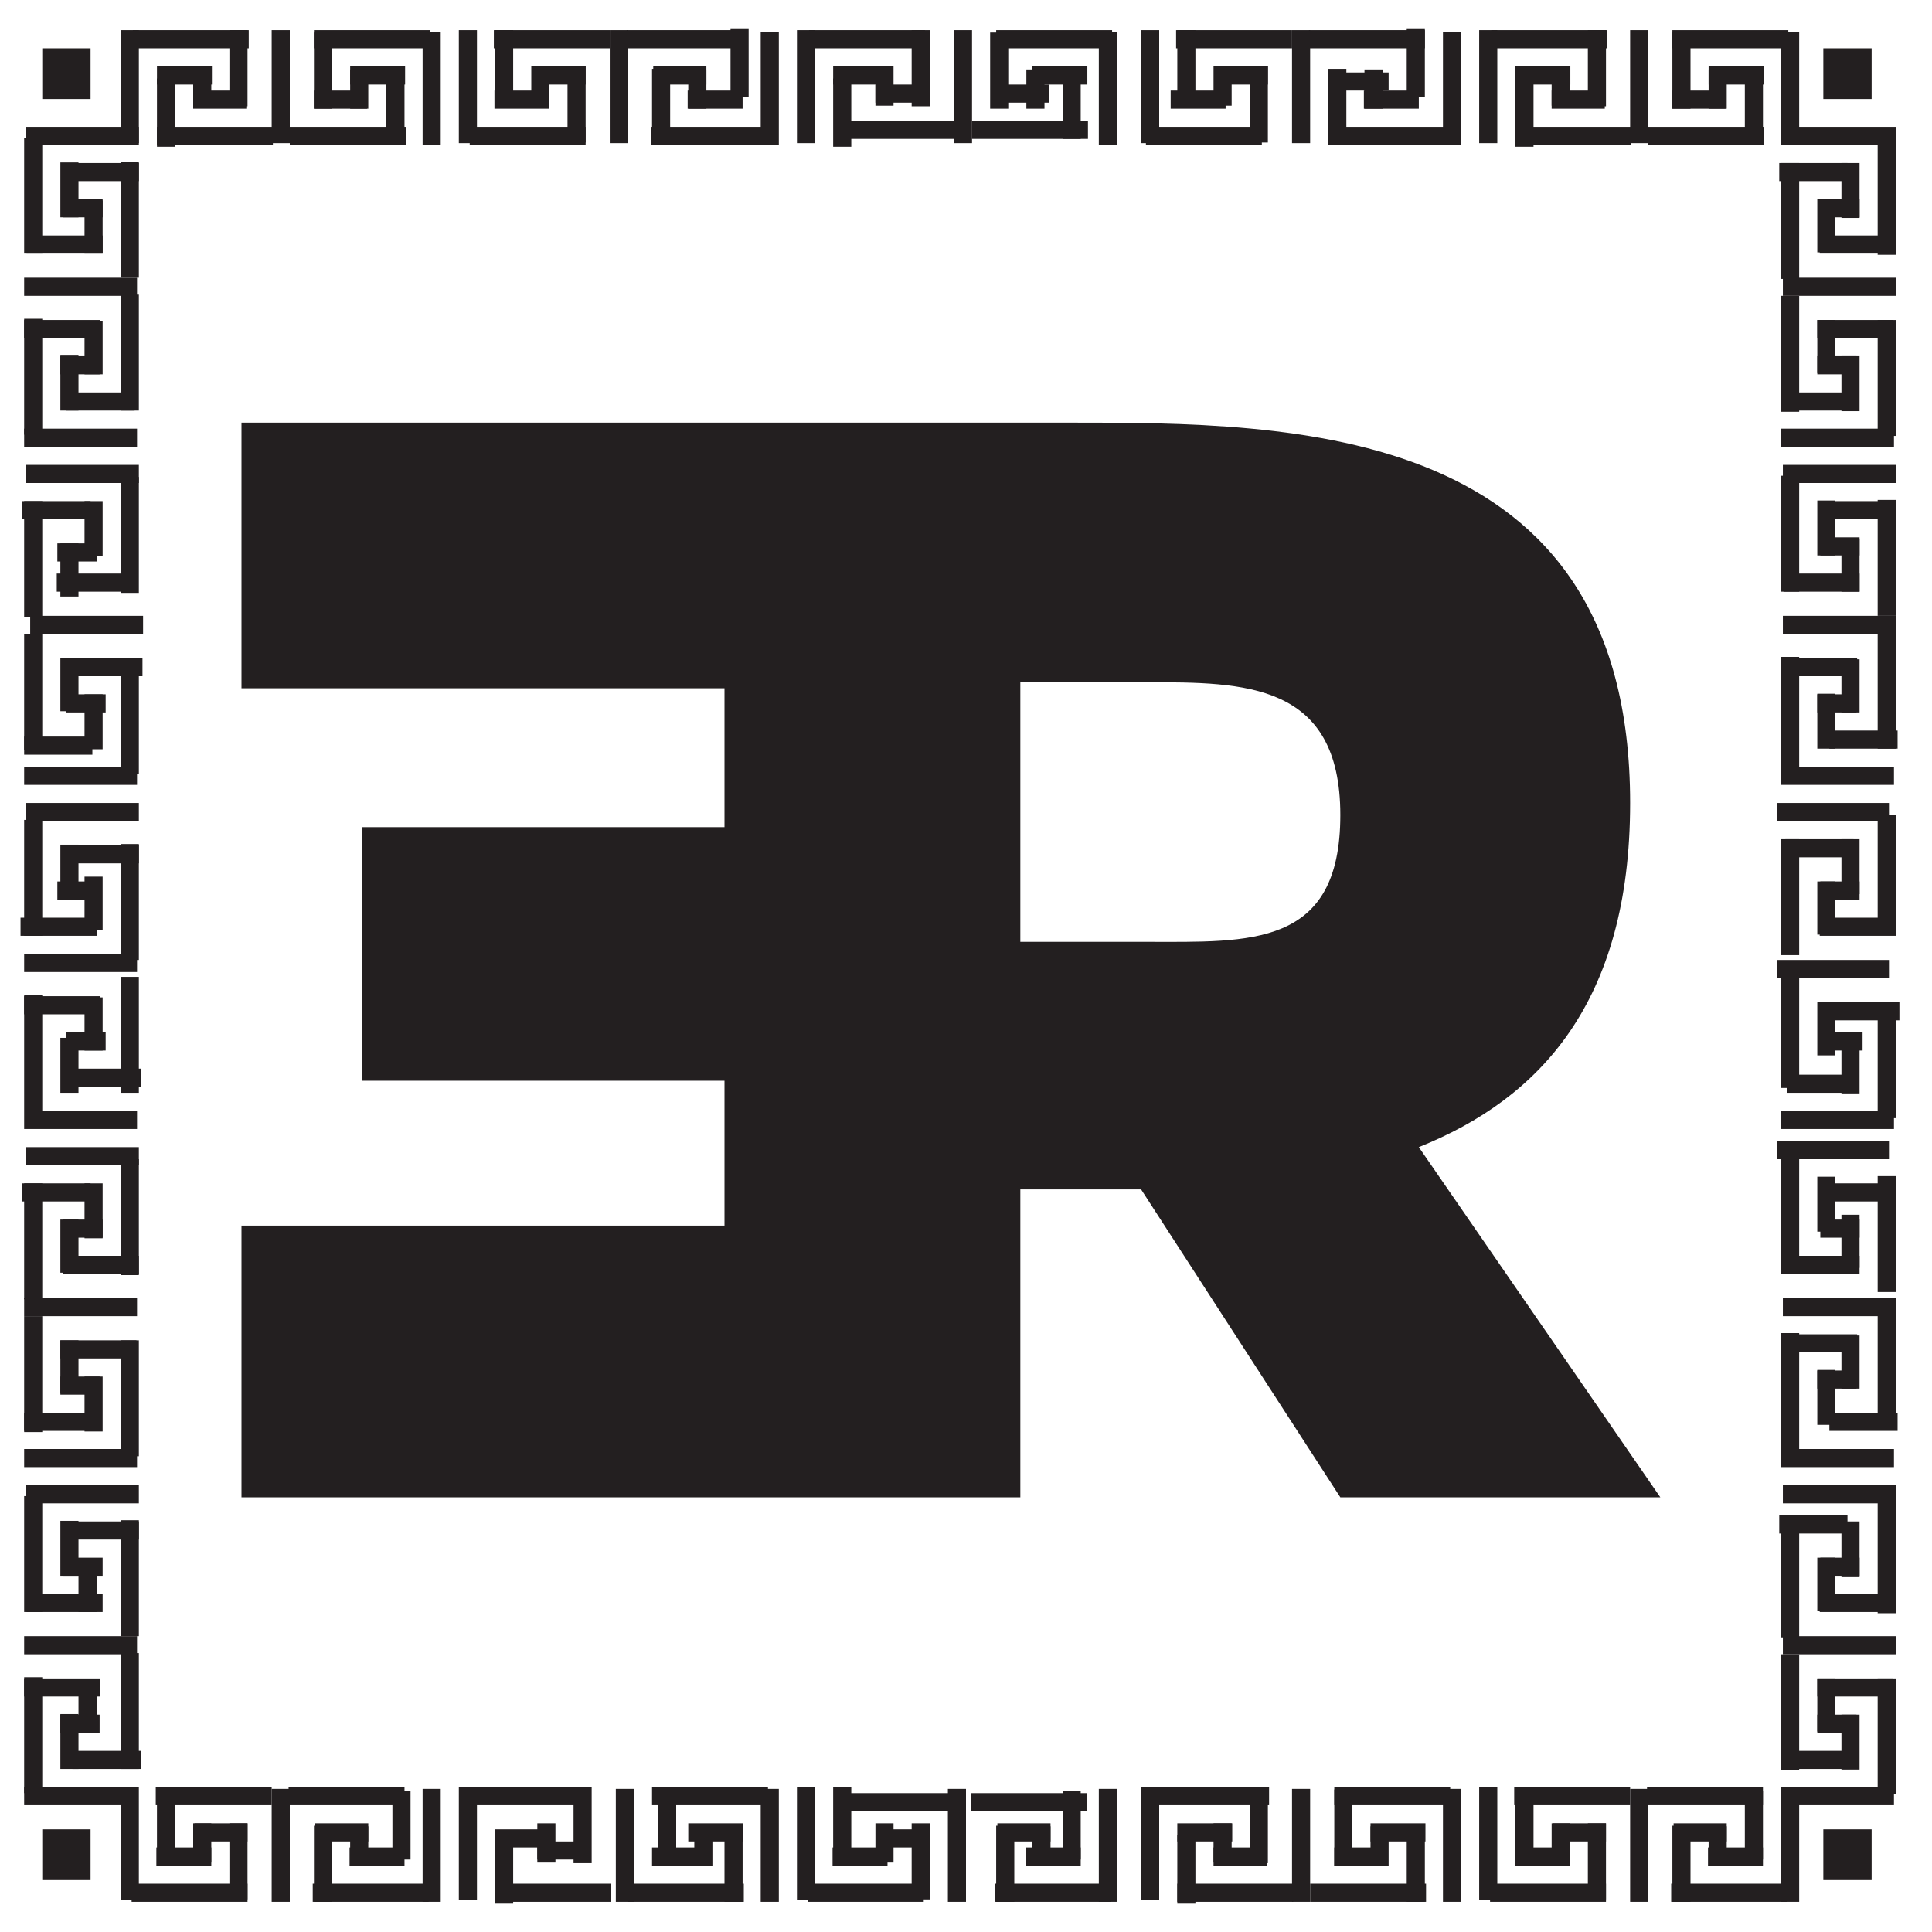 <svg id="Layer_1" data-name="Layer 1" xmlns="http://www.w3.org/2000/svg" width="32" height="32" viewBox="0 0 32 32"><title>logo-32</title><path d="M23.5,19c2-.8,3.5-2.4,3.5-5.7C27,7,21.4,7,17.7,7H4v4.4h8v2.3H6v4.2h6v2.4H4v4.5H16.9V19.7h2l3.3,5.1h5.3ZM19,15.6H16.9V11.3H19c1.6,0,3.2,0,3.2,2.2S20.7,15.6,19,15.6Z" fill="#231f20"/><rect x="2" y="0.5" width="0.3" height="1.87" fill="#231f20"/><rect x="3" y="-0.3" width="0.3" height="1.92" transform="translate(2.5 3.8) rotate(-90)" fill="#231f20"/><rect x="3.8" y="0.5" width="0.3" height="1.26" fill="#231f20"/><rect x="3.5" y="1.2" width="0.3" height="0.88" transform="translate(2 5.3) rotate(-90)" fill="#231f20"/><rect x="3.2" y="1.1" width="0.3" height="0.65" fill="#231f20"/><rect x="2.9" y="0.8" width="0.3" height="0.91" transform="translate(1.8 4.3) rotate(-90)" fill="#231f20"/><rect x="2.6" y="1.3" width="0.3" height="1.13" fill="#231f20"/><rect x="3.4" y="1.3" width="0.3" height="1.92" transform="translate(1.3 5.8) rotate(-90)" fill="#231f20"/><rect x="4.5" y="0.5" width="0.3" height="1.87" fill="#231f20"/><rect x="7" y="0.5" width="0.3" height="1.87" transform="translate(14.3 2.9) rotate(-180)" fill="#231f20"/><rect x="6" y="-0.3" width="0.3" height="1.92" transform="translate(5.5 6.8) rotate(-90)" fill="#231f20"/><rect x="5.2" y="0.5" width="0.3" height="1.26" transform="translate(10.7 2.3) rotate(-180)" fill="#231f20"/><rect x="5.5" y="1.2" width="0.3" height="0.88" transform="translate(4 7.3) rotate(-90)" fill="#231f20"/><rect x="5.8" y="1.1" width="0.3" height="0.65" transform="translate(11.9 2.9) rotate(-180)" fill="#231f20"/><rect x="6.1" y="0.8" width="0.3" height="0.91" transform="translate(5 7.5) rotate(-90)" fill="#231f20"/><rect x="6.4" y="1.3" width="0.3" height="1.13" transform="translate(13.1 3.6) rotate(-180)" fill="#231f20"/><rect x="5.6" y="1.3" width="0.3" height="1.92" transform="translate(3.5 8) rotate(-90)" fill="#231f20"/><rect x="7.6" y="0.5" width="0.3" height="1.87" fill="#231f20"/><rect x="8.6" y="1.3" width="0.3" height="1.92" transform="translate(11 -6.5) rotate(90)" fill="#231f20"/><rect x="9.4" y="1.1" width="0.3" height="1.26" fill="#231f20"/><rect x="9.1" y="0.8" width="0.3" height="0.88" transform="translate(10.5 -8) rotate(90)" fill="#231f20"/><rect x="8.8" y="1.1" width="0.3" height="0.65" fill="#231f20"/><rect x="8.5" y="1.2" width="0.3" height="0.91" transform="translate(10.3 -7) rotate(90)" fill="#231f20"/><rect x="8.2" y="0.5" width="0.3" height="1.13" fill="#231f20"/><rect x="9" y="-0.3" width="0.3" height="1.92" transform="translate(9.8 -8.5) rotate(90)" fill="#231f20"/><rect x="10.1" y="0.5" width="0.3" height="1.87" fill="#231f20"/><rect x="12.6" y="0.5" width="0.3" height="1.87" transform="translate(25.5 2.9) rotate(180)" fill="#231f20"/><rect x="11.6" y="1.3" width="0.3" height="1.92" transform="translate(14 -9.5) rotate(90)" fill="#231f20"/><rect x="10.8" y="1.1" width="0.3" height="1.26" transform="translate(21.9 3.5) rotate(180)" fill="#231f20"/><rect x="11.1" y="0.8" width="0.3" height="0.88" transform="translate(12.5 -10) rotate(90)" fill="#231f20"/><rect x="11.4" y="1.1" width="0.3" height="0.65" transform="translate(23.1 2.9) rotate(180)" fill="#231f20"/><rect x="11.7" y="1.2" width="0.3" height="0.91" transform="translate(13.5 -10.2) rotate(90)" fill="#231f20"/><rect x="12" y="0.5" width="0.3" height="1.13" transform="translate(24.4 2.1) rotate(180)" fill="#231f20"/><rect x="11.2" y="-0.3" width="0.3" height="1.92" transform="translate(12 -10.7) rotate(90)" fill="#231f20"/><rect x="13.2" y="0.5" width="0.3" height="1.87" fill="#231f20"/><rect x="14.2" y="-0.3" width="0.3" height="1.92" transform="translate(13.7 15) rotate(-90)" fill="#231f20"/><rect x="15.1" y="0.5" width="0.3" height="1.26" fill="#231f20"/><rect x="14.8" y="1.2" width="0.3" height="0.88" transform="translate(13.3 16.5) rotate(-90)" fill="#231f20"/><rect x="14.5" y="1.1" width="0.3" height="0.65" fill="#231f20"/><rect x="14.2" y="0.8" width="0.3" height="0.91" transform="translate(13 15.6) rotate(-90)" fill="#231f20"/><rect x="13.8" y="1.3" width="0.3" height="1.13" fill="#231f20"/><rect x="14.7" y="1.3" width="0.3" height="1.92" transform="translate(12.6 17) rotate(-90)" fill="#231f20"/><rect x="15.8" y="0.5" width="0.3" height="1.87" fill="#231f20"/><rect x="18.3" y="0.5" width="0.3" height="1.87" transform="translate(36.8 2.9) rotate(-180)" fill="#231f20"/><rect x="17.3" y="-0.3" width="0.3" height="1.92" transform="translate(16.8 18.1) rotate(-90)" fill="#231f20"/><rect x="16.5" y="0.5" width="0.3" height="1.26" transform="translate(33.2 2.3) rotate(-180)" fill="#231f20"/><rect x="16.8" y="1.2" width="0.3" height="0.88" transform="translate(15.3 18.5) rotate(-90)" fill="#231f20"/><rect x="17.1" y="1.1" width="0.3" height="0.65" transform="translate(34.4 2.9) rotate(-180)" fill="#231f20"/><rect x="17.4" y="0.8" width="0.3" height="0.91" transform="translate(16.3 18.8) rotate(-90)" fill="#231f20"/><rect x="17.7" y="1.3" width="0.3" height="1.13" transform="translate(35.6 3.6) rotate(-180)" fill="#231f20"/><rect x="16.9" y="1.3" width="0.3" height="1.92" transform="translate(14.8 19.2) rotate(-90)" fill="#231f20"/><rect x="18.9" y="0.5" width="0.3" height="1.87" fill="#231f20"/><rect x="19.9" y="1.3" width="0.3" height="1.92" transform="translate(22.2 -17.8) rotate(90)" fill="#231f20"/><rect x="20.7" y="1.1" width="0.3" height="1.26" fill="#231f20"/><rect x="20.4" y="0.8" width="0.3" height="0.88" transform="translate(21.8 -19.3) rotate(90)" fill="#231f20"/><rect x="20.1" y="1.1" width="0.3" height="0.65" fill="#231f20"/><rect x="19.8" y="1.2" width="0.3" height="0.91" transform="translate(21.5 -18.3) rotate(90)" fill="#231f20"/><rect x="19.5" y="0.5" width="0.3" height="1.13" fill="#231f20"/><rect x="20.3" y="-0.3" width="0.3" height="1.92" transform="translate(21.1 -19.8) rotate(90)" fill="#231f20"/><rect x="21.4" y="0.5" width="0.3" height="1.87" fill="#231f20"/><rect x="23.9" y="0.5" width="0.3" height="1.87" transform="translate(48.1 2.9) rotate(180)" fill="#231f20"/><rect x="22.9" y="1.3" width="0.3" height="1.92" transform="translate(25.3 -20.8) rotate(90)" fill="#231f20"/><rect x="22.1" y="1.1" width="0.3" height="1.26" transform="translate(44.4 3.5) rotate(180)" fill="#231f20"/><rect x="22.4" y="0.8" width="0.3" height="0.88" transform="translate(23.8 -21.2) rotate(90)" fill="#231f20"/><rect x="22.7" y="1.1" width="0.3" height="0.65" transform="translate(45.6 2.9) rotate(180)" fill="#231f20"/><rect x="23" y="1.2" width="0.3" height="0.91" transform="translate(24.7 -21.5) rotate(90)" fill="#231f20"/><rect x="23.3" y="0.5" width="0.3" height="1.13" transform="translate(46.9 2.1) rotate(180)" fill="#231f20"/><rect x="22.5" y="-0.3" width="0.3" height="1.92" transform="translate(23.3 -22) rotate(90)" fill="#231f20"/><rect x="24.5" y="0.5" width="0.3" height="1.87" fill="#231f20"/><rect x="25.5" y="-0.3" width="0.3" height="1.92" transform="translate(25 26.3) rotate(-90)" fill="#231f20"/><rect x="26.3" y="0.5" width="0.3" height="1.26" fill="#231f20"/><rect x="26" y="1.2" width="0.3" height="0.88" transform="translate(24.5 27.8) rotate(-90)" fill="#231f20"/><rect x="25.7" y="1.1" width="0.3" height="0.65" fill="#231f20"/><rect x="25.4" y="0.8" width="0.3" height="0.91" transform="translate(24.3 26.8) rotate(-90)" fill="#231f20"/><rect x="25.1" y="1.3" width="0.3" height="1.13" fill="#231f20"/><rect x="25.9" y="1.3" width="0.3" height="1.92" transform="translate(23.8 28.3) rotate(-90)" fill="#231f20"/><rect x="27" y="0.5" width="0.3" height="1.87" fill="#231f20"/><rect x="29.5" y="0.5" width="0.3" height="1.87" transform="translate(59.3 2.9) rotate(-180)" fill="#231f20"/><rect x="28.5" y="-0.3" width="0.3" height="1.92" transform="translate(28 29.3) rotate(-90)" fill="#231f20"/><rect x="27.7" y="0.5" width="0.3" height="1.26" transform="translate(55.7 2.3) rotate(-180)" fill="#231f20"/><rect x="28" y="1.2" width="0.3" height="0.88" transform="translate(26.5 29.8) rotate(-90)" fill="#231f20"/><rect x="28.3" y="1.1" width="0.3" height="0.65" transform="translate(56.9 2.9) rotate(-180)" fill="#231f20"/><rect x="28.6" y="0.8" width="0.3" height="0.91" transform="translate(27.5 30) rotate(-90)" fill="#231f20"/><rect x="28.9" y="1.3" width="0.3" height="1.13" transform="translate(58.1 3.6) rotate(-180)" fill="#231f20"/><rect x="28.1" y="1.3" width="0.3" height="1.92" transform="translate(26 30.5) rotate(-90)" fill="#231f20"/><rect x="1.2" y="28.8" width="0.3" height="1.87" transform="translate(-28.4 31.1) rotate(-90)" fill="#231f20"/><rect x="0.4" y="27.8" width="0.3" height="1.92" transform="translate(1.1 57.5) rotate(-180)" fill="#231f20"/><rect x="0.9" y="27.3" width="0.3" height="1.26" transform="translate(-26.9 29) rotate(-90)" fill="#231f20"/><rect x="1.4" y="27.8" width="0.3" height="0.88" transform="translate(3 56.5) rotate(-180)" fill="#231f20"/><rect x="1.2" y="28.2" width="0.3" height="0.65" transform="translate(-27.2 29.9) rotate(-90)" fill="#231f20"/><rect x="1" y="28.4" width="0.3" height="0.91" transform="translate(2.3 57.7) rotate(-180)" fill="#231f20"/><rect x="1.6" y="28.6" width="0.3" height="1.13" transform="translate(-27.4 30.9) rotate(-90)" fill="#231f20"/><rect x="2" y="27.4" width="0.3" height="1.92" transform="translate(4.3 56.7) rotate(-180)" fill="#231f20"/><rect x="1.2" y="26.3" width="0.3" height="1.87" transform="translate(-25.9 28.6) rotate(-90)" fill="#231f20"/><rect x="1.2" y="23.8" width="0.3" height="1.87" transform="translate(26.1 23.4) rotate(90)" fill="#231f20"/><rect x="0.4" y="24.8" width="0.3" height="1.92" transform="translate(1.1 51.5) rotate(-180)" fill="#231f20"/><rect x="0.9" y="25.9" width="0.3" height="1.26" transform="translate(27.6 25.5) rotate(90)" fill="#231f20"/><rect x="1.4" y="25.8" width="0.3" height="0.88" transform="translate(3 52.5) rotate(-180)" fill="#231f20"/><rect x="1.2" y="25.6" width="0.3" height="0.65" transform="translate(27.3 24.6) rotate(90)" fill="#231f20"/><rect x="1" y="25.2" width="0.3" height="0.91" transform="translate(2.3 51.3) rotate(-180)" fill="#231f20"/><rect x="1.6" y="24.8" width="0.3" height="1.13" transform="translate(27.1 23.6) rotate(90)" fill="#231f20"/><rect x="2" y="25.2" width="0.3" height="1.92" transform="translate(4.3 52.3) rotate(-180)" fill="#231f20"/><rect x="1.2" y="23.2" width="0.3" height="1.87" transform="translate(-22.8 25.5) rotate(-90)" fill="#231f20"/><rect x="2" y="22.2" width="0.3" height="1.92" fill="#231f20"/><rect x="1.5" y="21.7" width="0.3" height="1.26" transform="translate(-20.7 24) rotate(-90)" fill="#231f20"/><rect x="1" y="22.2" width="0.3" height="0.88" fill="#231f20"/><rect x="1.2" y="22.6" width="0.3" height="0.65" transform="translate(-21.6 24.3) rotate(-90)" fill="#231f20"/><rect x="1.4" y="22.8" width="0.3" height="0.91" fill="#231f20"/><rect x="0.8" y="23" width="0.3" height="1.13" transform="translate(-22.6 24.5) rotate(-90)" fill="#231f20"/><rect x="0.4" y="21.8" width="0.3" height="1.92" fill="#231f20"/><rect x="1.2" y="20.7" width="0.3" height="1.87" transform="translate(-20.3 23) rotate(-90)" fill="#231f20"/><rect x="1.2" y="18.2" width="0.3" height="1.87" transform="translate(20.5 17.8) rotate(90)" fill="#231f20"/><rect x="2" y="19.2" width="0.3" height="1.92" fill="#231f20"/><rect x="1.5" y="20.3" width="0.3" height="1.26" transform="translate(22.6 19.3) rotate(90)" fill="#231f20"/><rect x="1" y="20.2" width="0.3" height="0.88" fill="#231f20"/><rect x="1.2" y="20" width="0.3" height="0.65" transform="translate(21.7 19) rotate(90)" fill="#231f20"/><rect x="1.4" y="19.6" width="0.3" height="0.91" fill="#231f20"/><rect x="0.8" y="19.2" width="0.3" height="1.13" transform="translate(20.7 18.8) rotate(90)" fill="#231f20"/><rect x="0.4" y="19.6" width="0.3" height="1.92" fill="#231f20"/><rect x="1.2" y="17.6" width="0.3" height="1.87" transform="translate(-17.2 19.9) rotate(-90)" fill="#231f20"/><rect x="0.4" y="16.6" width="0.3" height="1.92" transform="translate(1.1 35) rotate(-180)" fill="#231f20"/><rect x="0.9" y="16.1" width="0.3" height="1.26" transform="translate(-15.7 17.7) rotate(-90)" fill="#231f20"/><rect x="1.4" y="16.6" width="0.3" height="0.88" transform="translate(3.1 34) rotate(-180)" fill="#231f20"/><rect x="1.2" y="17" width="0.3" height="0.65" transform="translate(-15.9 18.6) rotate(-90)" fill="#231f20"/><rect x="1" y="17.1" width="0.3" height="0.91" transform="translate(2.3 35.2) rotate(-180)" fill="#231f20"/><rect x="1.6" y="17.4" width="0.3" height="1.13" transform="translate(-16.2 19.6) rotate(-90)" fill="#231f20"/><rect x="2" y="16.1" width="0.3" height="1.92" transform="translate(4.3 34.2) rotate(-180)" fill="#231f20"/><rect x="1.2" y="15.1" width="0.3" height="1.87" transform="translate(-14.7 17.3) rotate(-90)" fill="#231f20"/><rect x="1.2" y="12.5" width="0.3" height="1.87" transform="translate(14.8 12.1) rotate(90)" fill="#231f20"/><rect x="0.4" y="13.5" width="0.3" height="1.92" transform="translate(1.1 29) rotate(-180)" fill="#231f20"/><rect x="0.9" y="14.7" width="0.3" height="1.26" transform="translate(16.3 14.3) rotate(90)" fill="#231f20"/><rect x="1.4" y="14.6" width="0.3" height="0.88" transform="translate(3.1 30) rotate(-180)" fill="#231f20"/><rect x="1.2" y="14.4" width="0.3" height="0.65" transform="translate(16 13.4) rotate(90)" fill="#231f20"/><rect x="1" y="13.9" width="0.3" height="0.91" transform="translate(2.3 28.8) rotate(-180)" fill="#231f20"/><rect x="1.6" y="13.5" width="0.3" height="1.13" transform="translate(15.8 12.4) rotate(90)" fill="#231f20"/><rect x="2" y="13.9" width="0.3" height="1.92" transform="translate(4.3 29.8) rotate(-180)" fill="#231f20"/><rect x="1.2" y="12" width="0.3" height="1.87" transform="translate(-11.6 14.2) rotate(-90)" fill="#231f20"/><rect x="2" y="10.9" width="0.3" height="1.92" fill="#231f20"/><rect x="1.5" y="10.5" width="0.3" height="1.26" transform="translate(-9.4 12.7) rotate(-90)" fill="#231f20"/><rect x="1" y="10.9" width="0.3" height="0.88" fill="#231f20"/><rect x="1.2" y="11.4" width="0.3" height="0.65" transform="translate(-10.3 13) rotate(-90)" fill="#231f20"/><rect x="1.4" y="11.5" width="0.3" height="0.91" fill="#231f20"/><rect x="0.8" y="11.7" width="0.3" height="1.13" transform="translate(-11.3 13.3) rotate(-90)" fill="#231f20"/><rect x="0.4" y="10.5" width="0.3" height="1.92" fill="#231f20"/><rect x="1.2" y="9.5" width="0.3" height="1.87" transform="translate(-9 11.7) rotate(-90)" fill="#231f20"/><rect x="1.2" y="6.9" width="0.3" height="1.87" transform="translate(9.2 6.5) rotate(90)" fill="#231f20"/><rect x="2" y="7.9" width="0.3" height="1.92" fill="#231f20"/><rect x="1.5" y="9.1" width="0.3" height="1.26" transform="translate(11.3 8) rotate(90)" fill="#231f20"/><rect x="1" y="9" width="0.3" height="0.88" fill="#231f20"/><rect x="1.2" y="8.8" width="0.3" height="0.65" transform="translate(10.4 7.8) rotate(90)" fill="#231f20"/><rect x="1.4" y="8.3" width="0.3" height="0.91" fill="#231f20"/><rect x="0.8" y="7.9" width="0.3" height="1.13" transform="translate(9.4 7.5) rotate(90)" fill="#231f20"/><rect x="0.4" y="8.3" width="0.3" height="1.92" fill="#231f20"/><rect x="1.2" y="6.3" width="0.3" height="1.87" transform="translate(-5.9 8.6) rotate(-90)" fill="#231f20"/><rect x="0.4" y="5.3" width="0.3" height="1.92" transform="translate(1.1 12.5) rotate(-180)" fill="#231f20"/><rect x="0.9" y="4.8" width="0.3" height="1.26" transform="translate(-4.4 6.5) rotate(-90)" fill="#231f20"/><rect x="1.4" y="5.3" width="0.3" height="0.88" transform="translate(3.1 11.5) rotate(-180)" fill="#231f20"/><rect x="1.2" y="5.7" width="0.3" height="0.65" transform="translate(-4.7 7.4) rotate(-90)" fill="#231f20"/><rect x="1" y="5.9" width="0.3" height="0.91" transform="translate(2.3 12.7) rotate(-180)" fill="#231f20"/><rect x="1.6" y="6.1" width="0.3" height="1.13" transform="translate(-5 8.4) rotate(-90)" fill="#231f20"/><rect x="2" y="4.9" width="0.3" height="1.92" transform="translate(4.3 11.7) rotate(-180)" fill="#231f20"/><rect x="1.2" y="3.8" width="0.3" height="1.87" transform="translate(-3.4 6.1) rotate(-90)" fill="#231f20"/><rect x="1.2" y="1.3" width="0.3" height="1.87" transform="translate(3.6 0.9) rotate(90)" fill="#231f20"/><rect x="0.4" y="2.3" width="0.3" height="1.92" transform="translate(1.1 6.5) rotate(-180)" fill="#231f20"/><rect x="0.9" y="3.4" width="0.3" height="1.26" transform="translate(5.1 3) rotate(90)" fill="#231f20"/><rect x="1.4" y="3.3" width="0.3" height="0.88" transform="translate(3.1 7.5) rotate(-180)" fill="#231f20"/><rect x="1.2" y="3.1" width="0.3" height="0.65" transform="translate(4.8 2.1) rotate(90)" fill="#231f20"/><rect x="1" y="2.7" width="0.3" height="0.91" transform="translate(2.3 6.3) rotate(-180)" fill="#231f20"/><rect x="1.6" y="2.3" width="0.3" height="1.13" transform="translate(4.6 1.1) rotate(90)" fill="#231f20"/><rect x="2" y="2.7" width="0.3" height="1.92" transform="translate(4.3 7.3) rotate(-180)" fill="#231f20"/><rect x="29.5" y="29.6" width="0.3" height="1.87" transform="translate(59.3 61.1) rotate(-180)" fill="#231f20"/><rect x="28.5" y="30.4" width="0.3" height="1.92" transform="translate(60 2.7) rotate(90)" fill="#231f20"/><rect x="27.7" y="30.2" width="0.3" height="1.26" transform="translate(55.7 61.7) rotate(-180)" fill="#231f20"/><rect x="28" y="29.9" width="0.3" height="0.88" transform="translate(58.5 2.2) rotate(90)" fill="#231f20"/><rect x="28.3" y="30.2" width="0.3" height="0.65" transform="translate(56.9 61.1) rotate(-180)" fill="#231f20"/><rect x="28.6" y="30.3" width="0.3" height="0.91" transform="translate(59.5 2) rotate(90)" fill="#231f20"/><rect x="28.9" y="29.6" width="0.3" height="1.13" transform="translate(58.1 60.4) rotate(-180)" fill="#231f20"/><rect x="28.1" y="28.8" width="0.3" height="1.92" transform="translate(58 1.5) rotate(90)" fill="#231f20"/><rect x="27" y="29.6" width="0.3" height="1.87" transform="translate(54.3 61.1) rotate(-180)" fill="#231f20"/><rect x="24.5" y="29.6" width="0.3" height="1.87" fill="#231f20"/><rect x="25.5" y="30.4" width="0.3" height="1.92" transform="translate(57 5.7) rotate(90)" fill="#231f20"/><rect x="26.3" y="30.2" width="0.3" height="1.26" fill="#231f20"/><rect x="26" y="29.9" width="0.3" height="0.88" transform="translate(56.5 4.2) rotate(90)" fill="#231f20"/><rect x="25.7" y="30.2" width="0.3" height="0.65" fill="#231f20"/><rect x="25.4" y="30.3" width="0.3" height="0.91" transform="translate(56.3 5.2) rotate(90)" fill="#231f20"/><rect x="25.1" y="29.6" width="0.3" height="1.13" fill="#231f20"/><rect x="25.9" y="28.8" width="0.3" height="1.92" transform="translate(55.8 3.7) rotate(90)" fill="#231f20"/><rect x="23.9" y="29.6" width="0.3" height="1.87" transform="translate(48.1 61.1) rotate(-180)" fill="#231f20"/><rect x="22.9" y="28.8" width="0.3" height="1.92" transform="translate(-6.7 52.8) rotate(-90)" fill="#231f20"/><rect x="22.1" y="29.6" width="0.3" height="1.26" transform="translate(44.5 60.5) rotate(-180)" fill="#231f20"/><rect x="22.4" y="30.3" width="0.3" height="0.88" transform="translate(-8.2 53.3) rotate(-90)" fill="#231f20"/><rect x="22.7" y="30.2" width="0.3" height="0.65" transform="translate(45.7 61.1) rotate(-180)" fill="#231f20"/><rect x="23" y="29.9" width="0.3" height="0.91" transform="translate(-7.2 53.5) rotate(-90)" fill="#231f20"/><rect x="23.3" y="30.4" width="0.3" height="1.13" transform="translate(46.9 61.9) rotate(-180)" fill="#231f20"/><rect x="22.5" y="30.4" width="0.3" height="1.92" transform="translate(-8.7 54) rotate(-90)" fill="#231f20"/><rect x="21.4" y="29.6" width="0.3" height="1.87" transform="translate(43.1 61.1) rotate(-180)" fill="#231f20"/><rect x="18.9" y="29.6" width="0.3" height="1.87" fill="#231f20"/><rect x="19.9" y="28.8" width="0.3" height="1.92" transform="translate(-9.7 49.8) rotate(-90)" fill="#231f20"/><rect x="20.7" y="29.6" width="0.3" height="1.26" fill="#231f20"/><rect x="20.4" y="30.3" width="0.3" height="0.88" transform="translate(-10.2 51.3) rotate(-90)" fill="#231f20"/><rect x="20.1" y="30.2" width="0.3" height="0.65" fill="#231f20"/><rect x="19.8" y="29.9" width="0.3" height="0.91" transform="translate(-10.4 50.3) rotate(-90)" fill="#231f20"/><rect x="19.5" y="30.4" width="0.3" height="1.13" fill="#231f20"/><rect x="20.3" y="30.4" width="0.3" height="1.92" transform="translate(-10.9 51.8) rotate(-90)" fill="#231f20"/><rect x="18.3" y="29.6" width="0.3" height="1.87" transform="translate(36.8 61.1) rotate(-180)" fill="#231f20"/><rect x="17.3" y="30.4" width="0.3" height="1.92" transform="translate(48.8 13.9) rotate(90)" fill="#231f20"/><rect x="16.4" y="30.2" width="0.3" height="1.26" transform="translate(33.2 61.7) rotate(-180)" fill="#231f20"/><rect x="16.7" y="29.9" width="0.3" height="0.88" transform="translate(47.3 13.5) rotate(90)" fill="#231f20"/><rect x="17" y="30.2" width="0.3" height="0.65" transform="translate(34.4 61.1) rotate(-180)" fill="#231f20"/><rect x="17.4" y="30.3" width="0.3" height="0.91" transform="translate(48.2 13.2) rotate(90)" fill="#231f20"/><rect x="17.7" y="29.6" width="0.3" height="1.13" transform="translate(35.6 60.4) rotate(-180)" fill="#231f20"/><rect x="16.9" y="28.8" width="0.3" height="1.92" transform="translate(46.8 12.8) rotate(90)" fill="#231f20"/><rect x="15.8" y="29.6" width="0.3" height="1.87" transform="translate(31.8 61.1) rotate(-180)" fill="#231f20"/><rect x="13.2" y="29.6" width="0.3" height="1.87" fill="#231f20"/><rect x="14.2" y="30.4" width="0.3" height="1.92" transform="translate(45.7 17) rotate(90)" fill="#231f20"/><rect x="15.1" y="30.2" width="0.3" height="1.26" fill="#231f20"/><rect x="14.8" y="29.9" width="0.3" height="0.88" transform="translate(45.3 15.5) rotate(90)" fill="#231f20"/><rect x="14.5" y="30.2" width="0.3" height="0.65" fill="#231f20"/><rect x="14.1" y="30.3" width="0.3" height="0.91" transform="translate(45 16.5) rotate(90)" fill="#231f20"/><rect x="13.8" y="29.6" width="0.3" height="1.13" fill="#231f20"/><rect x="14.7" y="28.8" width="0.3" height="1.92" transform="translate(44.6 15) rotate(90)" fill="#231f20"/><rect x="12.7" y="29.6" width="0.3" height="1.87" transform="translate(25.6 61.1) rotate(-180)" fill="#231f20"/><rect x="11.7" y="28.8" width="0.3" height="1.92" transform="translate(-18 41.6) rotate(-90)" fill="#231f20"/><rect x="10.8" y="29.6" width="0.3" height="1.26" transform="translate(22 60.5) rotate(-180)" fill="#231f20"/><rect x="11.1" y="30.3" width="0.3" height="0.88" transform="translate(-19.5 42) rotate(-90)" fill="#231f20"/><rect x="11.4" y="30.2" width="0.3" height="0.65" transform="translate(23.2 61.1) rotate(-180)" fill="#231f20"/><rect x="11.8" y="29.9" width="0.3" height="0.91" transform="translate(-18.5 42.3) rotate(-90)" fill="#231f20"/><rect x="12.1" y="30.4" width="0.3" height="1.13" transform="translate(24.4 61.9) rotate(-180)" fill="#231f20"/><rect x="11.2" y="30.4" width="0.3" height="1.92" transform="translate(-20 42.7) rotate(-90)" fill="#231f20"/><rect x="10.1" y="29.6" width="0.3" height="1.87" transform="translate(20.6 61.1) rotate(-180)" fill="#231f20"/><rect x="7.6" y="29.6" width="0.3" height="1.87" fill="#231f20"/><rect x="8.6" y="28.8" width="0.3" height="1.92" transform="translate(-21 38.5) rotate(-90)" fill="#231f20"/><rect x="9.5" y="29.6" width="0.3" height="1.26" fill="#231f20"/><rect x="9.2" y="30.3" width="0.3" height="0.88" transform="translate(-21.4 40) rotate(-90)" fill="#231f20"/><rect x="8.9" y="30.2" width="0.3" height="0.65" fill="#231f20"/><rect x="8.5" y="29.9" width="0.3" height="0.91" transform="translate(-21.7 39.1) rotate(-90)" fill="#231f20"/><rect x="8.2" y="30.4" width="0.3" height="1.13" fill="#231f20"/><rect x="9" y="30.4" width="0.3" height="1.92" transform="translate(-22.2 40.5) rotate(-90)" fill="#231f20"/><rect x="7" y="29.6" width="0.3" height="1.87" transform="translate(14.3 61.1) rotate(-180)" fill="#231f20"/><rect x="6" y="30.4" width="0.3" height="1.92" transform="translate(37.5 25.2) rotate(90)" fill="#231f20"/><rect x="5.2" y="30.2" width="0.3" height="1.26" transform="translate(10.7 61.7) rotate(-180)" fill="#231f20"/><rect x="5.5" y="29.9" width="0.3" height="0.88" transform="translate(36 24.7) rotate(90)" fill="#231f20"/><rect x="5.8" y="30.2" width="0.3" height="0.65" transform="translate(11.9 61.1) rotate(-180)" fill="#231f20"/><rect x="6.1" y="30.3" width="0.3" height="0.91" transform="translate(37 24.5) rotate(90)" fill="#231f20"/><rect x="6.4" y="29.6" width="0.3" height="1.13" transform="translate(13.2 60.4) rotate(-180)" fill="#231f20"/><rect x="5.6" y="28.8" width="0.3" height="1.92" transform="translate(35.5 24) rotate(90)" fill="#231f20"/><rect x="4.5" y="29.6" width="0.3" height="1.87" transform="translate(9.3 61.1) rotate(-180)" fill="#231f20"/><rect x="2" y="29.6" width="0.3" height="1.87" fill="#231f20"/><rect x="3" y="30.4" width="0.3" height="1.92" transform="translate(34.5 28.2) rotate(90)" fill="#231f20"/><rect x="3.8" y="30.2" width="0.3" height="1.26" fill="#231f20"/><rect x="3.5" y="29.9" width="0.3" height="0.88" transform="translate(34 26.7) rotate(90)" fill="#231f20"/><rect x="3.2" y="30.2" width="0.3" height="0.65" fill="#231f20"/><rect x="2.9" y="30.3" width="0.3" height="0.91" transform="translate(33.8 27.7) rotate(90)" fill="#231f20"/><rect x="2.6" y="29.6" width="0.3" height="1.13" fill="#231f20"/><rect x="3.4" y="28.8" width="0.3" height="1.92" transform="translate(33.3 26.2) rotate(90)" fill="#231f20"/><rect x="30.3" y="1.3" width="0.3" height="1.87" transform="translate(32.7 -28.2) rotate(90)" fill="#231f20"/><rect x="31.1" y="2.3" width="0.3" height="1.92" fill="#231f20"/><rect x="30.6" y="3.4" width="0.3" height="1.26" transform="translate(34.8 -26.7) rotate(90)" fill="#231f20"/><rect x="30.1" y="3.3" width="0.3" height="0.88" fill="#231f20"/><rect x="30.3" y="3.1" width="0.3" height="0.65" transform="translate(33.9 -27) rotate(90)" fill="#231f20"/><rect x="30.5" y="2.7" width="0.3" height="0.91" fill="#231f20"/><rect x="29.9" y="2.3" width="0.3" height="1.13" transform="translate(32.9 -27.2) rotate(90)" fill="#231f20"/><rect x="29.5" y="2.7" width="0.3" height="1.92" fill="#231f20"/><rect x="30.3" y="3.8" width="0.3" height="1.87" transform="translate(35.2 -25.7) rotate(90)" fill="#231f20"/><rect x="30.3" y="6.3" width="0.3" height="1.87" transform="translate(23.2 37.7) rotate(-90)" fill="#231f20"/><rect x="31.1" y="5.3" width="0.3" height="1.92" fill="#231f20"/><rect x="30.6" y="4.8" width="0.3" height="1.26" transform="translate(25.3 36.2) rotate(-90)" fill="#231f20"/><rect x="30.1" y="5.3" width="0.3" height="0.88" fill="#231f20"/><rect x="30.3" y="5.7" width="0.3" height="0.65" transform="translate(24.4 36.5) rotate(-90)" fill="#231f20"/><rect x="30.5" y="5.9" width="0.3" height="0.91" fill="#231f20"/><rect x="29.9" y="6.1" width="0.3" height="1.13" transform="translate(23.4 36.7) rotate(-90)" fill="#231f20"/><rect x="29.5" y="4.9" width="0.3" height="1.92" fill="#231f20"/><rect x="30.3" y="6.9" width="0.3" height="1.87" transform="translate(38.3 -22.6) rotate(90)" fill="#231f20"/><rect x="29.5" y="7.9" width="0.3" height="1.92" transform="translate(59.3 17.7) rotate(-180)" fill="#231f20"/><rect x="30" y="9" width="0.3" height="1.26" transform="translate(39.8 -20.5) rotate(90)" fill="#231f20"/><rect x="30.5" y="8.9" width="0.3" height="0.88" transform="translate(61.3 18.7) rotate(-180)" fill="#231f20"/><rect x="30.3" y="8.7" width="0.3" height="0.65" transform="translate(39.5 -21.4) rotate(90)" fill="#231f20"/><rect x="30.1" y="8.3" width="0.3" height="0.91" transform="translate(60.5 17.5) rotate(-180)" fill="#231f20"/><rect x="30.7" y="7.9" width="0.3" height="1.13" transform="translate(39.3 -22.4) rotate(90)" fill="#231f20"/><rect x="31.1" y="8.3" width="0.3" height="1.92" transform="translate(62.5 18.5) rotate(-180)" fill="#231f20"/><rect x="30.3" y="9.4" width="0.3" height="1.87" transform="translate(40.8 -20.1) rotate(90)" fill="#231f20"/><rect x="30.3" y="11.9" width="0.3" height="1.87" transform="translate(17.6 43.3) rotate(-90)" fill="#231f20"/><rect x="29.5" y="10.9" width="0.3" height="1.92" transform="translate(59.3 23.7) rotate(-180)" fill="#231f20"/><rect x="30" y="10.4" width="0.3" height="1.26" transform="translate(19.1 41.2) rotate(-90)" fill="#231f20"/><rect x="30.5" y="10.9" width="0.3" height="0.88" transform="translate(61.3 22.7) rotate(-180)" fill="#231f20"/><rect x="30.3" y="11.3" width="0.3" height="0.65" transform="translate(18.8 42.1) rotate(-90)" fill="#231f20"/><rect x="30.1" y="11.5" width="0.3" height="0.91" transform="translate(60.5 23.9) rotate(-180)" fill="#231f20"/><rect x="30.7" y="11.7" width="0.3" height="1.13" transform="translate(18.6 43.1) rotate(-90)" fill="#231f20"/><rect x="31.1" y="10.5" width="0.3" height="1.92" transform="translate(62.5 22.9) rotate(-180)" fill="#231f20"/><rect x="30.3" y="12.6" width="0.3" height="1.87" transform="translate(43.9 -17) rotate(90)" fill="#231f20"/><rect x="31.1" y="13.5" width="0.3" height="1.92" fill="#231f20"/><rect x="30.6" y="14.7" width="0.3" height="1.26" transform="translate(46.1 -15.4) rotate(90)" fill="#231f20"/><rect x="30.1" y="14.6" width="0.3" height="0.88" fill="#231f20"/><rect x="30.3" y="14.4" width="0.3" height="0.65" transform="translate(45.2 -15.7) rotate(90)" fill="#231f20"/><rect x="30.5" y="13.9" width="0.3" height="0.91" fill="#231f20"/><rect x="29.9" y="13.5" width="0.3" height="1.13" transform="translate(44.2 -16) rotate(90)" fill="#231f20"/><rect x="29.5" y="13.9" width="0.3" height="1.92" fill="#231f20"/><rect x="30.3" y="15.1" width="0.3" height="1.87" transform="translate(46.4 -14.4) rotate(90)" fill="#231f20"/><rect x="30.3" y="17.6" width="0.3" height="1.87" transform="translate(11.9 49) rotate(-90)" fill="#231f20"/><rect x="31.1" y="16.6" width="0.3" height="1.92" fill="#231f20"/><rect x="30.6" y="16.1" width="0.3" height="1.26" transform="translate(14.1 47.5) rotate(-90)" fill="#231f20"/><rect x="30.1" y="16.6" width="0.3" height="0.88" fill="#231f20"/><rect x="30.3" y="17" width="0.3" height="0.65" transform="translate(13.2 47.7) rotate(-90)" fill="#231f20"/><rect x="30.5" y="17.2" width="0.3" height="0.91" fill="#231f20"/><rect x="29.9" y="17.4" width="0.3" height="1.13" transform="translate(12.2 48) rotate(-90)" fill="#231f20"/><rect x="29.5" y="16.1" width="0.3" height="1.92" fill="#231f20"/><rect x="30.3" y="18.2" width="0.3" height="1.87" transform="translate(49.5 -11.4) rotate(90)" fill="#231f20"/><rect x="29.5" y="19.1" width="0.3" height="1.92" transform="translate(59.3 40.2) rotate(-180)" fill="#231f20"/><rect x="30" y="20.3" width="0.3" height="1.26" transform="translate(51.1 -9.2) rotate(90)" fill="#231f20"/><rect x="30.5" y="20.2" width="0.3" height="0.88" transform="translate(61.3 41.2) rotate(-180)" fill="#231f20"/><rect x="30.3" y="20" width="0.3" height="0.65" transform="translate(50.8 -10.1) rotate(90)" fill="#231f20"/><rect x="30.1" y="19.6" width="0.3" height="0.91" transform="translate(60.5 40) rotate(-180)" fill="#231f20"/><rect x="30.7" y="19.1" width="0.3" height="1.13" transform="translate(50.5 -11.1) rotate(90)" fill="#231f20"/><rect x="31.1" y="19.6" width="0.3" height="1.92" transform="translate(62.5 41) rotate(-180)" fill="#231f20"/><rect x="30.3" y="20.7" width="0.3" height="1.87" transform="translate(52.1 -8.8) rotate(90)" fill="#231f20"/><rect x="30.3" y="23.2" width="0.3" height="1.87" transform="translate(6.3 54.6) rotate(-90)" fill="#231f20"/><rect x="29.5" y="22.2" width="0.3" height="1.92" transform="translate(59.3 46.2) rotate(-180)" fill="#231f20"/><rect x="30" y="21.7" width="0.3" height="1.26" transform="translate(7.8 52.4) rotate(-90)" fill="#231f20"/><rect x="30.5" y="22.2" width="0.3" height="0.88" transform="translate(61.3 45.2) rotate(-180)" fill="#231f20"/><rect x="30.3" y="22.6" width="0.3" height="0.65" transform="translate(7.5 53.3) rotate(-90)" fill="#231f20"/><rect x="30.1" y="22.8" width="0.3" height="0.91" transform="translate(60.5 46.4) rotate(-180)" fill="#231f20"/><rect x="30.7" y="23" width="0.3" height="1.13" transform="translate(7.3 54.4) rotate(-90)" fill="#231f20"/><rect x="31.1" y="21.8" width="0.3" height="1.92" transform="translate(62.5 45.4) rotate(-180)" fill="#231f20"/><rect x="30.3" y="23.8" width="0.3" height="1.87" transform="translate(55.2 -5.7) rotate(90)" fill="#231f20"/><rect x="31.1" y="24.8" width="0.3" height="1.92" fill="#231f20"/><rect x="30.6" y="25.9" width="0.3" height="1.26" transform="translate(57.3 -4.2) rotate(90)" fill="#231f20"/><rect x="30.1" y="25.8" width="0.3" height="0.88" fill="#231f20"/><rect x="30.3" y="25.6" width="0.3" height="0.65" transform="translate(56.4 -4.5) rotate(90)" fill="#231f20"/><rect x="30.5" y="25.2" width="0.3" height="0.91" fill="#231f20"/><rect x="29.9" y="24.8" width="0.3" height="1.13" transform="translate(55.4 -4.8) rotate(90)" fill="#231f20"/><rect x="29.5" y="25.2" width="0.3" height="1.92" fill="#231f20"/><rect x="30.3" y="26.3" width="0.3" height="1.87" transform="translate(57.7 -3.2) rotate(90)" fill="#231f20"/><rect x="30.3" y="28.8" width="0.3" height="1.87" transform="translate(0.7 60.2) rotate(-90)" fill="#231f20"/><rect x="31.1" y="27.8" width="0.3" height="1.92" fill="#231f20"/><rect x="30.6" y="27.3" width="0.3" height="1.26" transform="translate(2.8 58.7) rotate(-90)" fill="#231f20"/><rect x="30.1" y="27.8" width="0.3" height="0.88" fill="#231f20"/><rect x="30.3" y="28.2" width="0.3" height="0.65" transform="translate(1.9 59) rotate(-90)" fill="#231f20"/><rect x="30.5" y="28.4" width="0.3" height="0.91" fill="#231f20"/><rect x="29.9" y="28.6" width="0.3" height="1.13" transform="translate(0.9 59.2) rotate(-90)" fill="#231f20"/><rect x="29.5" y="27.4" width="0.3" height="1.92" fill="#231f20"/><rect x="0.7" y="0.8" width="0.8" height="0.84" fill="#231f20"/><rect x="30.2" y="0.8" width="0.8" height="0.84" fill="#231f20"/><rect x="0.7" y="30.3" width="0.8" height="0.84" fill="#231f20"/><rect x="30.2" y="30.3" width="0.8" height="0.84" fill="#231f20"/></svg>